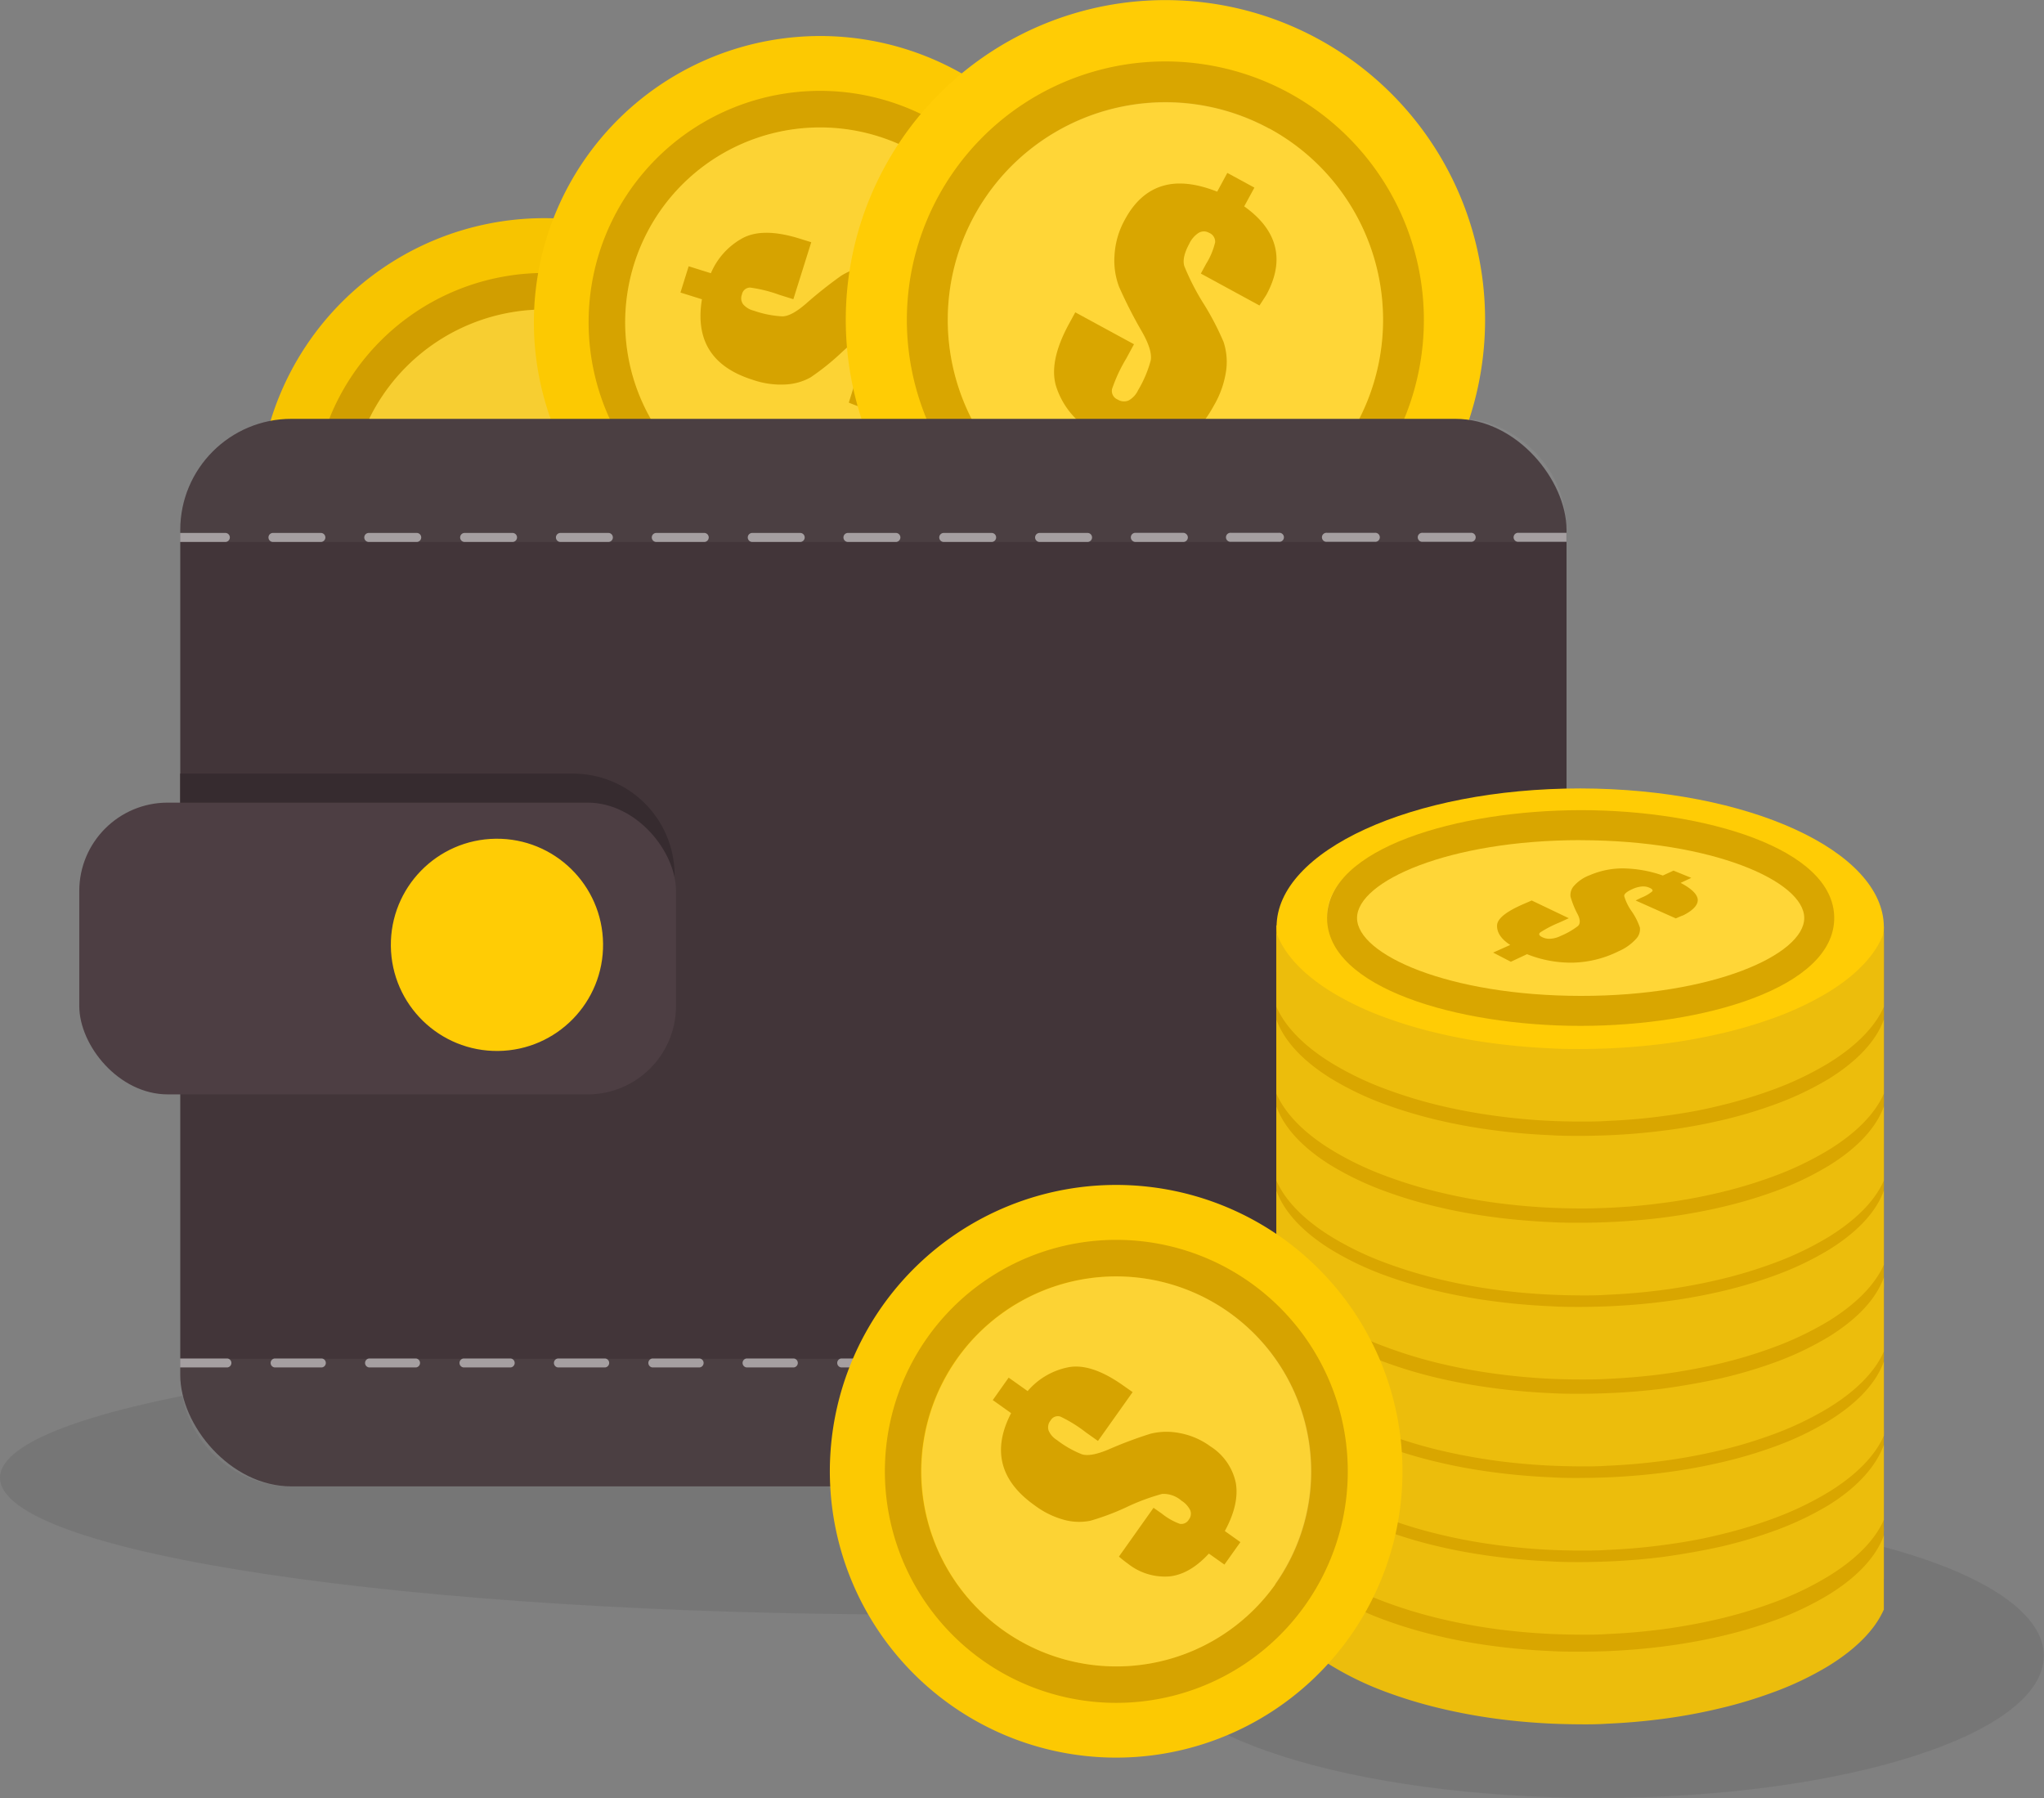 <svg xmlns="http://www.w3.org/2000/svg" viewBox="0 0 358.66 315.51"><rect x="0" y="0" width="358.66" height="315.51" fill="#808080" stroke="none"/><defs><style>.cls-1{fill:#231f20;opacity:0.1;}.cls-2{fill:#f7c400;}.cls-3{fill:#d19e00;}.cls-4{fill:#f7f7f7;}.cls-10,.cls-4,.cls-7{opacity:0.2;}.cls-5{fill:#fcc902;}.cls-6{fill:#d6a300;}.cls-7{fill:#fcfcfc;}.cls-8{fill:#ffcc05;}.cls-9{fill:#d9a600;}.cls-10,.cls-13{fill:#fff;}.cls-11{fill:#423539;}.cls-12{opacity:0.05;}.cls-14{fill:#362b2f;}.cls-15{fill:#4d3e43;}.cls-16{opacity:0.5;}.cls-17{fill:#ffdb05;}.cls-18{fill:#d6b60b;}.cls-19{fill:#ecbd0c;}</style></defs><title>Asset 2</title><g id="Layer_2" data-name="Layer 2"><g id="object"><path class="cls-1" d="M311.85,267.73c6.61-2.63,10.24-5.47,10.24-8.44,0-13.26-72.11-24-161-24S0,246,0,259.29s72.1,24,161,24c15.82,0,31.11-.34,45.55-1-2.83,2.58-4.38,5.36-4.38,8.24,0,13.78,35,24.94,78.23,24.94s78.22-11.16,78.22-24.94C358.66,280.36,339.41,271.59,311.85,267.73Z"/><path class="cls-2" d="M105.29,137.8A50.24,50.24,0,1,1,144.8,78.74,50.24,50.24,0,0,1,105.29,137.8Z"/><path class="cls-3" d="M55.67,96.42a40.62,40.62,0,1,1,47.75,31.94A40.67,40.67,0,0,1,55.67,96.42Zm73.4-14.56a34.21,34.21,0,1,0-26.9,40.21A34.25,34.25,0,0,0,129.07,81.86Z"/><path class="cls-4" d="M102.17,122.07a34.21,34.21,0,1,1,26.9-40.21A34.21,34.21,0,0,1,102.17,122.07Z"/><path class="cls-3" d="M106.7,98.46l-2-10.3,1.71-.34a11.32,11.32,0,0,0,3.5-1.06,1.53,1.53,0,0,0,.54-1.7,1.61,1.61,0,0,0-1-1.27,4.12,4.12,0,0,0-2.27,0,4.83,4.83,0,0,0-3.2,1.64,38.84,38.84,0,0,0-2.67,6.31,42.3,42.3,0,0,1-2.57,6.07,9.92,9.92,0,0,1-3.09,3.12A14.92,14.92,0,0,1,90,103q-5.5,1.09-9.17-.93t-5.45-7.19l-3.88.77-.94-4.74,4-.8a12.52,12.52,0,0,1,1.74-7.84q2.16-3.65,9-5l2-.4,2,10.3-2.52.5A24.8,24.8,0,0,0,81.81,89a1.46,1.46,0,0,0-.7,1.74,1.83,1.83,0,0,0,1,1.42,3.58,3.58,0,0,0,2.18.1,18.2,18.2,0,0,0,4.86-1.47c.93-.52,1.8-1.84,2.59-4a72.94,72.94,0,0,1,3.08-7.27,11.64,11.64,0,0,1,3.33-3.71,13,13,0,0,1,5.47-2.37,10,10,0,0,1,7.76,1.17q3.14,2.1,4.79,7.2l3.29-.65.94,4.74-3.29.65q.33,4.89-1.78,7.78a10.43,10.43,0,0,1-6.68,3.79C108.23,98.26,107.58,98.36,106.7,98.46Z"/><path class="cls-5" d="M128.86,104.49a50.24,50.24,0,1,1,63-32.9A50.22,50.22,0,0,1,128.86,104.49Z"/><path class="cls-6" d="M105.14,44.4a40.62,40.62,0,1,1,26.6,50.92A40.65,40.65,0,0,1,105.14,44.4Zm71.39,22.4a34.2,34.2,0,1,0-42.87,22.39A34.24,34.24,0,0,0,176.53,66.8Z"/><path class="cls-7" d="M133.66,89.19A34.2,34.2,0,1,1,176.53,66.8,34.19,34.19,0,0,1,133.66,89.19Z"/><path class="cls-6" d="M148.94,70.64l3.15-10,1.66.53a11.49,11.49,0,0,0,3.58.74,1.51,1.51,0,0,0,1.29-1.23,1.6,1.6,0,0,0-.28-1.6,4.12,4.12,0,0,0-2-1.13,4.82,4.82,0,0,0-3.59-.09,38.63,38.63,0,0,0-5.37,4.26,42.94,42.94,0,0,1-5.16,4.1A10,10,0,0,1,138,67.45a15,15,0,0,1-5.89-.8q-5.37-1.68-7.6-5.21t-1.34-8.93l-3.77-1.18,1.44-4.61,3.9,1.22a12.57,12.57,0,0,1,5.29-6q3.63-2.16,10.32-.06l2,.62-3.14,10-2.46-.77a24.24,24.24,0,0,0-5.11-1.27,1.45,1.45,0,0,0-1.45,1.2,1.8,1.8,0,0,0,.2,1.72,3.57,3.57,0,0,0,1.87,1.13,18,18,0,0,0,5,1q1.6,0,4.17-2.23a75.13,75.13,0,0,1,6.19-4.91,11.65,11.65,0,0,1,4.7-1.66,13.13,13.13,0,0,1,5.93.54A10,10,0,0,1,164.46,52q1.75,3.35.76,8.62l3.19,1L167,66.25l-3.2-1q-2.06,4.45-5.29,6a10.39,10.39,0,0,1-7.68.12C150.38,71.2,149.77,71,148.94,70.64Z"/><path class="cls-8" d="M253.78,82.89A56.09,56.09,0,1,1,231.27,6.82,56.09,56.09,0,0,1,253.78,82.89Z"/><path class="cls-9" d="M182.84,96a45.36,45.36,0,1,1,61.5-18.2A45.41,45.41,0,0,1,182.84,96Zm39.89-73.41a38.19,38.19,0,1,0,15.32,51.79A38.23,38.23,0,0,0,222.73,22.55Z"/><path class="cls-10" d="M238.05,74.34a38.19,38.19,0,1,1-15.32-51.79A38.19,38.19,0,0,1,238.05,74.34Z"/><path class="cls-9" d="M221,53.6,210.71,48l.93-1.71a12.73,12.73,0,0,0,1.58-3.77,1.67,1.67,0,0,0-1.07-1.67,1.78,1.78,0,0,0-1.81,0,4.58,4.58,0,0,0-1.66,1.92c-.88,1.62-1.17,2.92-.87,3.92a42.3,42.3,0,0,0,3.51,6.79A49,49,0,0,1,214.7,60a11.23,11.23,0,0,1,.47,4.88A16.87,16.87,0,0,1,213,71.16q-3,5.5-7.34,7.2t-10.07-.44l-2.1,3.87-4.75-2.57,2.18-4a14.08,14.08,0,0,1-5.49-7.09q-1.59-4.45,2.16-11.33l1.09-2,10.3,5.6-1.37,2.53a27.3,27.3,0,0,0-2.48,5.33,1.63,1.63,0,0,0,1,1.85,2.05,2.05,0,0,0,1.94.14,4,4,0,0,0,1.64-1.8,20.57,20.57,0,0,0,2.21-5.22c.21-1.17-.3-2.86-1.55-5.05a80.83,80.83,0,0,1-4-7.84,13,13,0,0,1-.81-5.5,14.57,14.57,0,0,1,1.87-6.39c1.67-3.07,3.85-5,6.55-5.82s5.89-.46,9.6,1l1.78-3.29,4.75,2.58-1.79,3.29c3,2.13,4.76,4.5,5.4,7.08s.14,5.4-1.51,8.44C221.94,52.15,221.55,52.77,221,53.6Z"/><rect class="cls-11" x="31.63" y="73.49" width="243.25" height="187.31" rx="19.51" ry="19.51"/><g class="cls-12"><path class="cls-13" d="M274.88,93c0-12-10.19-19.54-18.46-19.54l-205.27,0A19.57,19.57,0,0,0,31.63,93v2.1H274.88Z"/><path class="cls-13" d="M31.63,238.42v2.87a19.57,19.57,0,0,0,19.52,19.52H255.37a19.57,19.57,0,0,0,19.51-19.52v-2.87Z"/></g><path class="cls-14" d="M31.62,176.71h86.75V153.55a17.82,17.82,0,0,0-17.81-17.81H31.62Z"/><rect class="cls-15" x="13.91" y="140.83" width="104.71" height="51.19" rx="15.51" ry="15.51"/><circle class="cls-8" cx="87.21" cy="165.78" r="18.62" transform="translate(-1.97 1.05) rotate(-0.68)"/><g class="cls-16"><path class="cls-13" d="M208.17,93.72a.79.79,0,0,0-.56-.23h-8.4a.79.79,0,0,0-.44,1.44.76.76,0,0,0,.46.16h8.41a.79.79,0,0,0,.79-.79A.77.77,0,0,0,208.17,93.72Z"/><path class="cls-13" d="M174,93.51H165.6a.79.79,0,1,0,0,1.58H174a.79.79,0,0,0,0-1.58Z"/><path class="cls-13" d="M190.83,93.51h-8.41a.79.79,0,1,0,0,1.58h8.41a.79.79,0,0,0,0-1.58Z"/><path class="cls-13" d="M123.57,93.51h-8.41a.79.79,0,0,0,0,1.58h8.41a.79.79,0,0,0,0-1.58Z"/><path class="cls-13" d="M157.2,93.51h-8.41a.79.79,0,0,0,0,1.58h8.41a.79.79,0,0,0,0-1.58Z"/><path class="cls-13" d="M39.54,93.51H31.62v1.58h7.92a.79.79,0,0,0,0-1.58Z"/><path class="cls-13" d="M56.3,93.51H47.9a.79.79,0,1,0,0,1.58h8.4a.79.79,0,0,0,0-1.58Z"/><path class="cls-13" d="M106.75,93.51H98.34a.79.79,0,0,0,0,1.58h8.41a.79.79,0,0,0,0-1.58Z"/><path class="cls-13" d="M73.12,93.51H64.71a.79.79,0,0,0,0,1.58h8.41a.79.79,0,0,0,0-1.58Z"/><path class="cls-13" d="M89.93,93.51h-8.4a.79.79,0,1,0,0,1.58h8.4a.79.79,0,0,0,0-1.58Z"/><path class="cls-13" d="M140.38,93.51H132a.79.79,0,0,0,0,1.58h8.41a.79.79,0,1,0,0-1.58Z"/><path class="cls-13" d="M241.24,93.49h-8.4a.79.79,0,1,0,0,1.57h8.4a.79.79,0,1,0,0-1.57Z"/><path class="cls-13" d="M224.43,93.49H216a.79.79,0,1,0,0,1.57h8.41a.79.79,0,1,0,0-1.57Z"/><path class="cls-13" d="M258.06,93.49h-8.41a.79.79,0,1,0,0,1.57h8.41a.79.79,0,1,0,0-1.57Z"/><path class="cls-13" d="M274.87,93.49h-8.4a.79.79,0,1,0,0,1.57h8.4Z"/></g><g class="cls-16"><path class="cls-13" d="M122.76,238.36h-8.29a.79.79,0,0,0,0,1.57h8.29a.79.79,0,0,0,0-1.57Z"/><path class="cls-13" d="M155.9,238.36h-8.29a.79.79,0,0,0,0,1.57h8.29a.79.79,0,0,0,0-1.57Z"/><path class="cls-13" d="M39.9,238.36H31.62v1.57H39.9a.79.79,0,0,0,0-1.57Z"/><path class="cls-13" d="M56.47,238.36H48.19a.79.79,0,0,0,0,1.57h8.28a.79.79,0,0,0,0-1.57Z"/><path class="cls-13" d="M106.19,238.36H97.9a.79.79,0,0,0,0,1.57h8.29a.79.79,0,0,0,0-1.57Z"/><path class="cls-13" d="M73,238.36H64.76a.79.79,0,0,0,0,1.57H73a.79.79,0,0,0,0-1.57Z"/><path class="cls-13" d="M89.61,238.36H81.33a.79.79,0,0,0,0,1.57h8.28a.79.79,0,0,0,0-1.57Z"/><path class="cls-13" d="M139.33,238.36H131a.79.79,0,0,0,0,1.57h8.29a.79.79,0,0,0,0-1.57Z"/></g><polygon class="cls-9" points="330.55 276.95 330.57 162.63 223.94 162.36 223.98 279.12 330.55 276.95"/><path class="cls-9" d="M277.28,244.09c-29.44,0-53.28,10.91-53.28,24.3s23.84,24.27,53.28,24.3,53.28-10.9,53.28-24.3S306.72,244.13,277.28,244.09Z"/><path class="cls-17" d="M277.28,248.14c-24.53,0-44.39,8.12-44.39,18.09s19.86,18,44.39,18.08,44.39-8.12,44.39-18.08S301.81,248.17,277.28,248.14Z"/><path class="cls-18" d="M277.28,284.66l0-.35V284h0l2.08,0v.71Zm-2.19,0-2.14-.07,0-.71,2.12.07Zm6.42-.07,0-.7,2.13-.11,0,.71C283,284.51,282.24,284.55,281.51,284.57Zm-10.7-.11c-.72,0-1.43-.09-2.14-.15l.06-.7,2.12.15Zm15-.14-.05-.71c.71-.05,1.42-.12,2.12-.19l.07.7C287.22,284.2,286.51,284.26,285.79,284.32Zm-19.26-.2-2.13-.24.09-.71c.7.09,1.4.17,2.12.24Zm23.53-.23-.09-.7,2.11-.28.11.7Zm-27.78-.3c-.72-.11-1.42-.21-2.11-.33l.11-.7c.7.12,1.4.23,2.11.33Zm32-.32-.11-.7c.7-.11,1.4-.24,2.09-.38l.13.7Zm-36.25-.4c-.71-.14-1.41-.28-2.1-.44l.16-.69,2.08.44Zm40.46-.42-.15-.69,2.07-.49.17.69C299.92,282.13,299.22,282.3,298.51,282.45Zm-44.64-.51c-.71-.18-1.4-.37-2.08-.56l.2-.68c.67.19,1.35.38,2,.55Zm48.8-.53-.18-.69c.69-.19,1.37-.39,2-.61l.21.68C304.06,281,303.38,281.21,302.67,281.41Zm-52.93-.65q-1.05-.33-2-.69l.24-.67c.66.24,1.33.46,2,.69Zm57-.66-.24-.67c.68-.24,1.34-.49,2-.76l.27.66C308.13,279.59,307.46,279.85,306.77,280.1Zm-61.07-.8c-.68-.28-1.34-.57-2-.86l.3-.64c.63.29,1.28.57,1.94.84Zm65.05-.83-.3-.64c.66-.3,1.3-.62,1.9-.94l.33.63C312.07,277.84,311.42,278.16,310.75,278.47Zm-69-1c-.65-.34-1.28-.7-1.87-1.07l.37-.6c.58.36,1.2.71,1.83,1.05Zm72.76-1-.37-.6c.62-.39,1.21-.78,1.75-1.18l.42.57C315.79,275.65,315.19,276.05,314.55,276.45Zm-76.42-1.26q-.91-.69-1.68-1.38l.48-.52c.49.44,1,.89,1.62,1.33Zm79.9-1.32-.47-.52a16.87,16.87,0,0,0,1.45-1.5l.54.46A14.78,14.78,0,0,1,318,273.87ZM235,272.24a11.38,11.38,0,0,1-1.26-1.81l.62-.34a11.24,11.24,0,0,0,1.18,1.69Zm85.87-1.73-.62-.35a8.47,8.47,0,0,0,.81-1.87l.68.2A9.86,9.86,0,0,1,320.82,270.51Zm-88-2.11a8.11,8.11,0,0,1-.3-2.17l.7,0v0a7.12,7.12,0,0,0,.28,2ZM322,266.3h-.35l-.36-.06a7.63,7.63,0,0,0-.26-2l.68-.18a8.1,8.1,0,0,1,.29,2.13Zm-88.49-2.1-.68-.2a9.63,9.63,0,0,1,.87-2l.61.35A8.7,8.7,0,0,0,233.53,264.2Zm86.73-1.8a11,11,0,0,0-1.17-1.7l.55-.45a11.22,11.22,0,0,1,1.24,1.81Zm-84.75-1.77-.54-.45a15.91,15.91,0,0,1,1.52-1.57l.47.52A20.18,20.18,0,0,0,235.51,260.63Zm82.15-1.44c-.5-.45-1-.89-1.62-1.33l.42-.57a21.71,21.71,0,0,1,1.68,1.38Zm-79.07-1.38-.42-.57c.55-.41,1.15-.82,1.79-1.22l.37.61C239.71,257,239.13,257.41,238.59,257.81Zm75.71-1.14c-.58-.35-1.19-.71-1.83-1.05l.33-.62c.65.35,1.28.71,1.87,1.08Zm-72.14-1.09-.33-.63c.62-.33,1.27-.64,1.93-1l.3.65C243.4,254.94,242.76,255.26,242.16,255.58Zm68.41-.9c-.63-.3-1.27-.59-1.94-.85l.27-.66c.67.27,1.33.56,2,.86ZM246,253.79l-.27-.65c.66-.27,1.33-.52,2-.77l.25.66C247.3,253.28,246.64,253.53,246,253.79Zm60.65-.73c-.65-.23-1.32-.46-2-.68l.22-.68c.7.23,1.37.46,2,.7ZM250,252.35l-.22-.68c.68-.21,1.36-.42,2.06-.61l.2.68C251.34,251.93,250.66,252.14,250,252.35Zm52.62-.59c-.67-.19-1.35-.38-2.05-.55l.17-.69c.71.18,1.4.37,2.07.56Zm-48.53-.57-.17-.69c.68-.17,1.38-.34,2.09-.49l.15.69C255.45,250.85,254.76,251,254.08,251.19Zm44.41-.47-2.08-.44.13-.69c.71.14,1.41.28,2.1.44Zm-40.26-.46-.13-.69c.69-.13,1.39-.27,2.1-.38l.12.69Zm36.08-.36q-1-.18-2.1-.33l.11-.71,2.12.34Zm-31.88-.35-.11-.7,2.13-.29.09.71C263.83,249.35,263.12,249.45,262.43,249.55Zm27.68-.27c-.7-.09-1.41-.17-2.12-.24l.07-.7q1.08.1,2.13.24ZM266.65,249l-.07-.7,2.13-.2.06.71Zm19.22-.18-2.12-.16,0-.7c.72,0,1.43.09,2.14.15Zm-15-.16,0-.7c.71-.05,1.42-.08,2.14-.11l0,.71C272.3,248.61,271.6,248.65,270.9,248.69Zm10.72-.1-2.13-.07,0-.7c.72,0,1.43,0,2.14.06Zm-6.47-.07,0-.71,2.14,0h.1v.71h-.09Z"/><path class="cls-18" d="M283.61,261.49c-.12-2.19-2.29-3.41-4.83-3.41-1,0-2.49.52-2.48,1.54,0,3.08,14.74,2.35,15.52,9.81.57,5.37-5.18,7.39-10,7.39-.49,0-1,0-1.43-.07l.07,2.37h-2.64l-.05-2.91a10.59,10.59,0,0,1-4.45-2.68l-.47,2.75H265.7l.49-8.66h7.17c0,2.79,3.27,3.26,4.92,3.33,1.38,0,3.34-.28,3.28-1.68-.1-2.56-14.88-1.48-14.46-9.39.23-4.23,5.25-6.06,8.69-6.06a14.11,14.11,0,0,1,1.59.08l0-2h2.21l.08,2.39a6.58,6.58,0,0,1,3.66,2.32l.22-2.32h6.07l.73,7.18Z"/><path class="cls-19" d="M320.85,279.82a53.46,53.46,0,0,1-9.71,4.58,80.8,80.8,0,0,1-9.71,2.81q-4.62,1.05-9.71,1.7c-3.13.39-6.37.66-9.7.8-1.57.05-3.15.09-4.74.09s-3.34,0-5-.1c-3.33-.14-6.58-.42-9.71-.82-3.38-.43-6.63-1-9.71-1.72a80.71,80.71,0,0,1-9.71-2.85,53.71,53.71,0,0,1-9.7-4.63c-4.8-3-8.12-6.49-9.48-10.28v13c1.55,3.55,4.85,6.87,9.48,9.76a55.09,55.09,0,0,0,9.7,4.69,81.65,81.65,0,0,0,9.71,2.93c3.09.73,6.33,1.34,9.71,1.79q4.71.63,9.71.86c1.64.07,3.29.11,5,.12s3.17,0,4.74-.11c3.32-.14,6.57-.43,9.7-.84a95.79,95.79,0,0,0,9.71-1.77,79.35,79.35,0,0,0,9.71-2.9,55.15,55.15,0,0,0,9.71-4.63c4.74-2.92,8.13-6.29,9.71-9.9v-13C329.17,273.25,325.76,276.8,320.85,279.82Z"/><path class="cls-9" d="M277.28,226.93C247.84,227,224,237.84,224,251.24s23.84,24.25,53.28,24.3,53.28-8.15,53.28-24.3C330.56,237.84,306.72,227,277.28,226.93Z"/><path class="cls-17" d="M277.28,230.51c-24.53,0-44.39,8.11-44.39,18.08s19.86,18,44.39,18.08,44.39-8.11,44.39-18.08S301.81,230.54,277.28,230.51Z"/><path class="cls-18" d="M277.28,267l0-.35v-.36h0c.7,0,1.39,0,2.08,0V267C278.68,267,278,267,277.28,267Zm-2.19,0-2.14-.07,0-.7,2.12.06Zm6.42-.06,0-.71c.71,0,1.42-.06,2.13-.11l0,.71Zm-10.7-.11-2.14-.15.06-.71c.7,0,1.41.11,2.12.15Zm15-.15-.05-.7c.71-.06,1.42-.12,2.12-.2l.07.71C287.22,266.56,286.51,266.63,285.79,266.68Zm-19.26-.2-2.13-.24.09-.7c.7.09,1.4.16,2.12.24Zm23.53-.23-.09-.7,2.11-.28.11.7C291.49,266.07,290.78,266.17,290.06,266.25Zm-27.78-.3c-.72-.1-1.42-.21-2.11-.33l.11-.7,2.11.34Zm32-.32-.11-.69,2.09-.38.13.69C295.72,265.39,295,265.51,294.3,265.63Zm-36.25-.39-2.1-.44.16-.7c.68.16,1.38.3,2.08.44Zm40.46-.42-.15-.7q1-.22,2.07-.48l.17.68Zm-44.64-.52c-.71-.18-1.4-.36-2.08-.55l.2-.69c.67.19,1.35.38,2,.55Zm48.8-.53-.18-.68c.69-.2,1.37-.4,2-.61l.21.67C304.06,263.36,303.38,263.57,302.67,263.77Zm-52.93-.65q-1.05-.33-2-.69l.24-.66c.66.23,1.33.46,2,.68Zm57-.66-.24-.67q1-.36,2-.75l.27.65C308.13,262,307.46,262.21,306.77,262.46Zm-61.07-.8c-.68-.27-1.34-.56-2-.86l.3-.64c.63.29,1.28.58,1.94.84Zm65.05-.82-.3-.65c.66-.3,1.3-.61,1.9-.94l.33.63C312.07,260.2,311.42,260.53,310.75,260.84Zm-69-1c-.65-.35-1.28-.71-1.87-1.08l.37-.6c.58.36,1.2.72,1.83,1.06Zm72.76-1-.37-.6c.62-.38,1.21-.78,1.75-1.18l.42.57C315.79,258,315.19,258.42,314.55,258.81Zm-76.42-1.26a20,20,0,0,1-1.68-1.38l.48-.52a18.56,18.56,0,0,0,1.62,1.33Zm79.9-1.32-.47-.52a15.61,15.61,0,0,0,1.45-1.5l.54.46A14.78,14.78,0,0,1,318,256.23ZM235,254.6a11.78,11.78,0,0,1-1.26-1.8l.62-.35a11.84,11.84,0,0,0,1.18,1.7Zm85.87-1.72-.62-.35a8.75,8.75,0,0,0,.81-1.88l.68.2A10.18,10.18,0,0,1,320.82,252.88Zm-88-2.12a8.06,8.06,0,0,1-.3-2.17l.7,0v0a7.07,7.07,0,0,0,.28,2Zm89.18-2.1h-.35l-.36-.06a7.55,7.55,0,0,0-.26-1.94l.68-.19a8.1,8.1,0,0,1,.29,2.13Zm-88.49-2.1-.68-.19a9.2,9.2,0,0,1,.87-2l.61.35A8.85,8.85,0,0,0,233.53,246.56Zm86.73-1.8a11,11,0,0,0-1.17-1.7l.55-.45a11.22,11.22,0,0,1,1.24,1.81ZM235.51,243l-.54-.46a14.81,14.81,0,0,1,1.52-1.56l.47.52A16.92,16.92,0,0,0,235.51,243Zm82.15-1.45c-.5-.44-1-.89-1.62-1.33l.42-.57c.6.45,1.17.92,1.68,1.38Zm-79.07-1.38-.42-.57c.55-.41,1.15-.82,1.79-1.21l.37.6C239.71,239.38,239.13,239.77,238.59,240.17ZM314.3,239c-.58-.36-1.19-.72-1.83-1.06l.33-.62c.65.35,1.28.71,1.87,1.08Zm-72.14-1.1-.33-.63c.62-.32,1.27-.64,1.93-.95l.3.64C243.4,237.3,242.76,237.62,242.16,237.94Zm68.41-.9c-.63-.3-1.27-.58-1.94-.85l.27-.66c.67.28,1.33.57,2,.86ZM246,236.16l-.27-.66c.66-.26,1.33-.52,2-.77l.25.67C247.3,235.64,246.64,235.9,246,236.16Zm60.65-.73q-1-.36-2-.69l.22-.67c.7.22,1.37.45,2,.69ZM250,234.71l-.22-.67c.68-.22,1.36-.42,2.06-.62l.2.68Zm52.62-.59c-.67-.19-1.35-.37-2.05-.55l.17-.68c.71.17,1.4.36,2.07.55Zm-48.53-.57-.17-.68c.68-.18,1.38-.34,2.09-.5l.15.69Zm44.41-.47-2.08-.44.13-.69c.71.14,1.41.28,2.1.44Zm-40.26-.45-.13-.7,2.1-.38.12.7C259.62,232.36,258.92,232.49,258.23,232.63Zm36.08-.37q-1-.18-2.1-.33l.11-.7c.71.1,1.42.21,2.12.33Zm-31.88-.34-.11-.7c.7-.11,1.41-.2,2.13-.29l.09.7C263.83,231.72,263.12,231.81,262.43,231.92Zm27.68-.28L288,231.4l.07-.7q1.08.11,2.13.24Zm-23.46-.25-.07-.7c.7-.07,1.41-.14,2.13-.19l.06.7Zm19.22-.18c-.7-.06-1.41-.11-2.12-.15l0-.71,2.14.15Zm-15-.15,0-.71,2.14-.11,0,.71C272.3,231,271.6,231,270.9,231.06Zm10.72-.11c-.71,0-1.41,0-2.13-.06l0-.71c.72,0,1.43,0,2.14.06Zm-6.47-.07,0-.7c.71,0,1.43,0,2.14,0h.1v.71h-.09Z"/><path class="cls-18" d="M283.61,241.46c-.12-2.19-2.29-3.41-4.83-3.41-1,0-2.49.52-2.48,1.54,0,3.09,14.74,2.35,15.52,9.81.57,5.37-5.18,7.39-10,7.39-.49,0-1,0-1.43-.07l.07,2.36h-2.64l-.05-2.91a10.49,10.49,0,0,1-4.45-2.67l-.47,2.75H265.7l.49-8.66h7.17c0,2.79,3.27,3.26,4.92,3.33,1.38,0,3.34-.28,3.28-1.68-.1-2.55-14.88-1.49-14.46-9.39.23-4.22,5.25-6.06,8.69-6.06.53,0,1.06,0,1.59.07l0-2h2.21l.08,2.38a6.64,6.64,0,0,1,3.66,2.33l.22-2.33h6.07l.73,7.19Z"/><path class="cls-19" d="M320.85,264.1a54.13,54.13,0,0,1-9.71,4.57,79,79,0,0,1-9.71,2.82q-4.62,1-9.71,1.7c-3.13.39-6.37.66-9.7.79-1.57.06-3.15.1-4.74.1s-3.34,0-5-.11c-3.33-.14-6.58-.42-9.71-.82-3.38-.43-6.63-1-9.71-1.71a78.92,78.92,0,0,1-9.71-2.85,53.05,53.05,0,0,1-9.7-4.64c-4.8-3-8.12-6.48-9.48-10.28v13c1.55,3.55,4.85,6.87,9.48,9.76a55.09,55.09,0,0,0,9.7,4.69,81.65,81.65,0,0,0,9.71,2.93q4.63,1.1,9.71,1.79,4.71.63,9.71.86c1.64.07,3.29.11,5,.12s3.17,0,4.74-.11c3.32-.14,6.57-.43,9.7-.84,3.38-.45,6.63-1.05,9.71-1.77a79.35,79.35,0,0,0,9.71-2.9,54.46,54.46,0,0,0,9.71-4.64c4.74-2.91,8.13-6.28,9.71-9.89V253.51C329.17,257.36,325.76,261.07,320.85,264.1Z"/><path class="cls-9" d="M277.28,213.6c-29.44,0-53.28,10.91-53.28,24.31s23.84,24.25,53.28,24.3,53.28-10.91,53.28-24.3S306.72,213.64,277.28,213.6Z"/><path class="cls-17" d="M277.28,217.66c-24.53,0-44.39,8.11-44.39,18.08s19.86,18,44.39,18.08,44.39-8.12,44.39-18.08S301.81,217.69,277.28,217.66Z"/><path class="cls-18" d="M277.28,254.17l0-.35v-.35h0c.7,0,1.39,0,2.08,0v.71C278.68,254.17,278,254.17,277.28,254.17Zm-2.19,0-2.14-.06,0-.72c.7,0,1.41.06,2.12.07Zm6.42-.06,0-.71,2.13-.11,0,.71Zm-10.7-.11-2.14-.15.06-.71c.7.06,1.41.11,2.12.15Zm15-.15-.05-.7,2.12-.19.07.7C287.22,253.71,286.51,253.78,285.79,253.83Zm-19.26-.2q-1.06-.1-2.13-.24l.09-.7,2.12.24Zm23.53-.23-.09-.7,2.11-.28.11.7Zm-27.78-.29-2.11-.34.11-.7c.7.12,1.4.23,2.11.33Zm32-.32-.11-.7,2.09-.38.13.69C295.72,252.54,295,252.66,294.3,252.79Zm-36.25-.4L256,252l.16-.69,2.08.43Zm40.46-.42-.15-.7c.7-.15,1.39-.31,2.07-.49l.17.69C299.92,251.65,299.22,251.81,298.51,252Zm-44.64-.52c-.71-.18-1.4-.36-2.08-.55l.2-.68,2,.55Zm48.8-.53-.18-.68c.69-.2,1.37-.4,2-.61l.21.67C304.06,250.51,303.38,250.72,302.67,250.92Zm-52.93-.65q-1.05-.33-2-.69l.24-.66c.66.23,1.33.46,2,.68Zm57-.66-.24-.66c.68-.25,1.34-.5,2-.76l.27.65C308.13,249.11,307.46,249.36,306.77,249.61Zm-61.07-.8c-.68-.27-1.34-.56-2-.86l.3-.64c.63.29,1.28.57,1.94.84Zm65.05-.82-.3-.65c.66-.3,1.3-.61,1.9-.93l.33.62C312.07,247.36,311.42,247.68,310.75,248Zm-69-1c-.65-.35-1.28-.71-1.87-1.08l.37-.6c.58.36,1.2.71,1.83,1.05Zm72.76-1-.37-.6c.62-.38,1.21-.78,1.75-1.18l.42.57C315.79,245.16,315.19,245.57,314.55,246Zm-76.42-1.26c-.61-.45-1.17-.92-1.68-1.38l.48-.52a18.56,18.56,0,0,0,1.62,1.33Zm79.9-1.32-.47-.52a15.61,15.61,0,0,0,1.45-1.5l.54.46A14.78,14.78,0,0,1,318,243.38ZM235,241.75a11.78,11.78,0,0,1-1.26-1.8l.62-.35a11.84,11.84,0,0,0,1.18,1.7ZM320.82,240l-.62-.36a8.47,8.47,0,0,0,.81-1.87l.68.2A10.18,10.18,0,0,1,320.82,240Zm-88-2.12a8.06,8.06,0,0,1-.3-2.17l.7,0v0a7.12,7.12,0,0,0,.28,2Zm89.18-2.1h-.35l-.36-.07a7.55,7.55,0,0,0-.26-1.94l.68-.19a8.16,8.16,0,0,1,.29,2.13Zm-88.49-2.09-.68-.2a9.41,9.41,0,0,1,.87-2l.61.35A8.7,8.7,0,0,0,233.53,233.72Zm86.73-1.81a11,11,0,0,0-1.17-1.7l.55-.45a11.22,11.22,0,0,1,1.24,1.81Zm-84.75-1.76-.54-.46a14.81,14.81,0,0,1,1.52-1.56l.47.52A16.92,16.92,0,0,0,235.51,230.15Zm82.15-1.45c-.5-.44-1-.89-1.62-1.33l.42-.57c.6.45,1.17.92,1.68,1.38Zm-79.07-1.38-.42-.57c.55-.41,1.15-.82,1.79-1.21l.37.6C239.71,226.53,239.13,226.92,238.59,227.32Zm75.71-1.13c-.58-.36-1.19-.71-1.83-1.06l.33-.62c.65.35,1.28.71,1.87,1.08Zm-72.14-1.1-.33-.62c.62-.33,1.27-.65,1.93-1l.3.64C243.4,224.45,242.76,224.77,242.16,225.09Zm68.41-.9c-.63-.3-1.27-.58-1.94-.85l.27-.66c.67.28,1.33.57,2,.87ZM246,223.31l-.27-.66c.66-.26,1.33-.52,2-.77l.25.67C247.3,222.79,246.64,223.05,246,223.31Zm60.65-.73q-1-.36-2-.69l.22-.67c.7.22,1.37.45,2,.69ZM250,221.86l-.22-.67c.68-.21,1.36-.42,2.06-.62l.2.68Zm52.62-.59c-.67-.19-1.35-.37-2.05-.55l.17-.68c.71.17,1.4.36,2.07.55Zm-48.53-.57-.17-.68c.68-.18,1.38-.34,2.09-.5l.15.69Zm44.41-.47-2.08-.44.13-.69c.71.14,1.41.28,2.1.44Zm-40.26-.45-.13-.7,2.1-.38.12.7C259.62,219.51,258.92,219.64,258.23,219.78Zm36.08-.37q-1-.18-2.1-.33l.11-.7c.71.1,1.42.21,2.12.33Zm-31.88-.35-.11-.7,2.13-.28.09.7Zm27.68-.27-2.12-.24.07-.7q1.08.1,2.13.24Zm-23.46-.25-.07-.7c.7-.07,1.41-.14,2.13-.19l.06.7Zm19.22-.18c-.7-.06-1.41-.11-2.12-.15l0-.71c.72,0,1.43.09,2.14.15Zm-15-.15,0-.71,2.14-.11,0,.71C272.3,218.13,271.6,218.16,270.9,218.21Zm10.72-.11c-.71,0-1.41,0-2.13-.06l0-.71c.72,0,1.43,0,2.14.07Zm-6.47-.07,0-.7c.71,0,1.43,0,2.14,0h.1V218h-.09Z"/><path class="cls-18" d="M283.61,231c-.12-2.2-2.29-3.41-4.83-3.41-1,0-2.49.51-2.48,1.53,0,3.09,14.74,2.36,15.52,9.82.57,5.37-5.18,7.39-10,7.39-.49,0-1,0-1.43-.07l.07,2.36h-2.64l-.05-2.91a10.69,10.69,0,0,1-4.45-2.67l-.47,2.74H265.7l.49-8.65h7.17c0,2.78,3.27,3.25,4.92,3.32,1.38,0,3.34-.27,3.28-1.68-.1-2.55-14.88-1.48-14.46-9.38.23-4.23,5.25-6.07,8.69-6.07a14.11,14.11,0,0,1,1.59.08l0-2h2.21l.08,2.39a6.63,6.63,0,0,1,3.66,2.32l.22-2.32h6.07l.73,7.19Z"/><path class="cls-19" d="M320.85,249.33a53.46,53.46,0,0,1-9.71,4.58,79,79,0,0,1-9.71,2.81,98.4,98.4,0,0,1-9.71,1.7c-3.13.39-6.37.66-9.7.8-1.57.06-3.15.09-4.74.1s-3.34,0-5-.11c-3.33-.14-6.58-.42-9.71-.82-3.38-.43-6.63-1-9.71-1.72a80.73,80.73,0,0,1-9.71-2.84,53.05,53.05,0,0,1-9.7-4.64c-4.8-3-8.12-6.49-9.48-10.28v13c1.55,3.55,4.85,6.87,9.48,9.76a54.39,54.39,0,0,0,9.7,4.69,79.83,79.83,0,0,0,9.71,2.93,96.24,96.24,0,0,0,9.71,1.79c3.14.42,6.38.72,9.71.87,1.64.07,3.29.11,5,.11s3.17,0,4.74-.11c3.32-.14,6.57-.42,9.7-.84,3.38-.44,6.63-1,9.71-1.76a81.15,81.15,0,0,0,9.71-2.9,55.87,55.87,0,0,0,9.71-4.64c4.74-2.91,8.13-6.29,9.71-9.9v-13C329.17,242.76,325.76,246.31,320.85,249.33Z"/><path class="cls-9" d="M277.28,201.23c-29.44,0-53.28,10.91-53.28,24.31s23.84,24.26,53.28,24.29,53.28-10.9,53.28-24.29S306.72,201.27,277.28,201.23Z"/><path class="cls-17" d="M277.28,205.29c-24.53,0-44.39,8.11-44.39,18.08s19.86,18,44.39,18.08,44.39-8.12,44.39-18.08S301.81,205.32,277.28,205.29Z"/><path class="cls-18" d="M277.28,241.8l0-.35v-.35h0l2.08,0v.71Zm-2.19,0-2.14-.07,0-.7c.7,0,1.41.05,2.12.06Zm6.42-.06,0-.71,2.13-.11,0,.71Zm-10.7-.12c-.72,0-1.43-.09-2.14-.15l.06-.7,2.12.15Zm15-.14-.05-.7,2.12-.2.07.71Zm-19.26-.2q-1.06-.1-2.13-.24l.09-.7,2.12.24Zm23.53-.23-.09-.7c.72-.09,1.42-.18,2.11-.29l.11.71Zm-27.78-.3c-.72-.1-1.42-.21-2.11-.33l.11-.7,2.11.34Zm32-.32-.11-.69,2.09-.38.13.69C295.72,240.17,295,240.29,294.3,240.41Zm-36.25-.4c-.71-.13-1.41-.28-2.1-.44l.16-.69c.68.16,1.38.3,2.08.44Zm40.46-.42-.15-.69c.7-.15,1.39-.32,2.07-.49l.17.69C299.92,239.27,299.22,239.44,298.51,239.59Zm-44.64-.51c-.71-.18-1.4-.36-2.08-.56l.2-.68c.67.2,1.35.38,2,.55Zm48.8-.53-.18-.68c.69-.2,1.37-.41,2-.62l.21.68C304.06,238.14,303.38,238.35,302.67,238.55Zm-52.93-.65q-1.05-.33-2-.69l.24-.67q1,.36,2,.69Zm57-.66-.24-.67c.68-.24,1.34-.49,2-.76l.27.66C308.13,236.73,307.46,237,306.77,237.24Zm-61.07-.8c-.68-.27-1.34-.57-2-.86l.3-.64c.63.29,1.28.57,1.94.84Zm65.05-.82-.3-.65c.66-.3,1.3-.62,1.9-.93l.33.62C312.07,235,311.42,235.31,310.75,235.62Zm-69-1c-.65-.35-1.28-.71-1.87-1.08l.37-.6c.58.36,1.2.71,1.83,1.05Zm72.76-1-.37-.6c.62-.39,1.21-.78,1.75-1.18l.42.57C315.79,232.79,315.19,233.2,314.55,233.59Zm-76.42-1.26c-.61-.45-1.17-.92-1.68-1.38l.48-.52a20.57,20.57,0,0,0,1.62,1.33ZM318,231l-.47-.52A15.61,15.61,0,0,0,319,229l.54.46A14.78,14.78,0,0,1,318,231ZM235,229.38a11.78,11.78,0,0,1-1.26-1.8l.62-.35a11.84,11.84,0,0,0,1.18,1.7Zm85.87-1.73-.62-.35a8.47,8.47,0,0,0,.81-1.87l.68.2A9.86,9.86,0,0,1,320.82,227.65Zm-88-2.11a8.06,8.06,0,0,1-.3-2.17l.7,0v0a7.07,7.07,0,0,0,.28,2Zm89.18-2.1h-.35l-.36-.06a7.49,7.49,0,0,0-.26-1.94l.68-.19a8.1,8.1,0,0,1,.29,2.13Zm-88.49-2.09-.68-.2a9.41,9.41,0,0,1,.87-2l.61.35A8.3,8.3,0,0,0,233.53,221.35Zm86.73-1.81a11,11,0,0,0-1.17-1.7l.55-.45a11.22,11.22,0,0,1,1.24,1.81Zm-84.75-1.76-.54-.46a15.91,15.91,0,0,1,1.52-1.57l.47.52A18.48,18.48,0,0,0,235.51,217.78Zm82.15-1.45c-.5-.45-1-.89-1.62-1.33l.42-.57c.6.45,1.17.92,1.68,1.38ZM238.59,215l-.42-.57c.55-.41,1.15-.82,1.79-1.21l.37.6C239.71,214.15,239.13,214.55,238.59,215Zm75.71-1.13c-.58-.36-1.19-.72-1.83-1.06l.33-.62c.65.35,1.28.71,1.87,1.07Zm-72.14-1.1-.33-.62c.62-.33,1.27-.65,1.93-1l.3.64C243.4,212.08,242.76,212.4,242.16,212.72Zm68.41-.9c-.63-.3-1.27-.58-1.94-.85l.27-.66c.67.28,1.33.56,2,.86ZM246,210.93l-.27-.65c.66-.27,1.33-.52,2-.77l.25.67C247.3,210.42,246.64,210.67,246,210.93Zm60.65-.73c-.65-.23-1.32-.46-2-.68l.22-.67c.7.22,1.37.45,2,.69ZM250,209.49l-.22-.67c.68-.22,1.36-.42,2.06-.62l.2.68Zm52.62-.59c-.67-.19-1.35-.38-2.05-.55l.17-.69c.71.18,1.4.37,2.07.56Zm-48.53-.57-.17-.69c.68-.17,1.38-.33,2.09-.49l.15.69Zm44.41-.47-2.08-.44.13-.69c.71.14,1.41.28,2.1.44Zm-40.26-.45-.13-.7,2.1-.38.12.7C259.62,207.15,258.92,207.27,258.23,207.41Zm36.08-.37q-1-.18-2.1-.33l.11-.7c.71.1,1.42.22,2.12.33Zm-31.88-.35-.11-.69c.7-.11,1.41-.2,2.13-.29l.09.7Zm27.68-.27c-.7-.08-1.41-.17-2.12-.24l.07-.7q1.08.11,2.13.24Zm-23.46-.25-.07-.7c.7-.07,1.41-.14,2.13-.19l.06.7Zm19.22-.18c-.7-.06-1.41-.11-2.12-.15l0-.71c.72.05,1.43.09,2.14.15Zm-15-.16,0-.7c.71,0,1.42-.08,2.14-.11l0,.71Zm10.72-.1-2.13-.07,0-.7c.72,0,1.43,0,2.14.07Zm-6.47-.07,0-.71,2.14,0h.1v.71h-.09Z"/><path class="cls-18" d="M283.61,218.63c-.12-2.19-2.29-3.41-4.83-3.41-1,0-2.49.52-2.48,1.54,0,3.09,14.74,2.36,15.52,9.81.57,5.38-5.18,7.4-10,7.4-.49,0-1,0-1.43-.08l.07,2.37h-2.64l-.05-2.91a10.69,10.69,0,0,1-4.45-2.67l-.47,2.74H265.7l.49-8.65h7.17c0,2.78,3.27,3.25,4.92,3.32,1.38,0,3.34-.27,3.28-1.68-.1-2.55-14.88-1.48-14.46-9.38.23-4.23,5.25-6.07,8.69-6.07.53,0,1.06,0,1.59.08l0-2h2.21l.08,2.39a6.58,6.58,0,0,1,3.66,2.32l.22-2.32h6.07l.73,7.18Z"/><path class="cls-19" d="M320.85,234.57a54.13,54.13,0,0,1-9.71,4.58,80.8,80.8,0,0,1-9.71,2.81q-4.62,1-9.71,1.7c-3.13.39-6.37.66-9.7.79-1.57.06-3.15.1-4.74.1s-3.34,0-5-.1c-3.33-.15-6.58-.42-9.71-.83-3.38-.43-6.63-1-9.71-1.71a78.92,78.92,0,0,1-9.71-2.85,53.05,53.05,0,0,1-9.7-4.64c-4.8-3-8.12-6.48-9.48-10.28v13c1.55,3.55,4.85,6.87,9.48,9.76a55.09,55.09,0,0,0,9.7,4.69,81.65,81.65,0,0,0,9.71,2.93q4.63,1.09,9.71,1.79,4.71.63,9.71.86c1.64.07,3.29.11,5,.12s3.17,0,4.74-.11c3.32-.14,6.57-.43,9.7-.84a98.65,98.65,0,0,0,9.71-1.77,79.35,79.35,0,0,0,9.71-2.9,55.87,55.87,0,0,0,9.71-4.64c4.74-2.91,8.13-6.29,9.71-9.89v-13C329.17,228,325.76,231.54,320.85,234.57Z"/><path class="cls-9" d="M277.28,183.59c-29.44,0-53.28,10.91-53.28,24.31s23.84,24.26,53.28,24.3,53.28-10.91,53.28-24.3S306.72,183.64,277.28,183.59Z"/><path class="cls-17" d="M277.28,187.65c-24.53,0-44.39,8.11-44.39,18.08s19.86,18.05,44.39,18.08,44.39-8.11,44.39-18.08S301.81,187.68,277.28,187.65Z"/><path class="cls-18" d="M277.28,224.17l0-.36v-.35h0c.7,0,1.39,0,2.08,0v.71C278.68,224.16,278,224.17,277.28,224.17Zm-2.19,0c-.72,0-1.44,0-2.14-.07l0-.7c.7,0,1.41,0,2.12.06Zm6.42-.06,0-.71,2.13-.1,0,.7Zm-10.7-.11-2.14-.15.06-.71c.7.06,1.41.11,2.12.15Zm15-.15-.05-.7,2.12-.19.07.7C287.22,223.7,286.51,223.77,285.79,223.82Zm-19.26-.2q-1.06-.1-2.13-.24l.09-.7,2.12.24Zm23.53-.23-.09-.7c.72-.08,1.42-.18,2.11-.28l.11.7C291.49,223.21,290.78,223.31,290.06,223.39Zm-27.78-.29-2.11-.34.11-.7,2.11.34Zm32-.32-.11-.7,2.09-.38.13.7Zm-36.25-.41c-.71-.13-1.41-.28-2.1-.43l.16-.69c.68.15,1.38.3,2.08.43Zm40.46-.41-.15-.7q1-.22,2.07-.48l.17.68C299.92,221.64,299.22,221.8,298.51,222Zm-44.64-.52c-.71-.18-1.4-.36-2.08-.55l.2-.69c.67.2,1.35.38,2,.56Zm48.8-.53-.18-.68c.69-.19,1.37-.4,2-.61l.21.67C304.06,220.5,303.38,220.71,302.67,220.91Zm-52.93-.65q-1.05-.33-2-.69l.24-.67q1,.36,2,.69Zm57-.66-.24-.67q1-.36,2-.75l.27.65C308.13,219.1,307.46,219.35,306.77,219.6Zm-61.07-.8c-.68-.27-1.34-.56-2-.85l.3-.65c.63.29,1.28.58,1.94.85Zm65.05-.82-.3-.64c.66-.31,1.3-.62,1.9-.94l.33.62C312.07,217.35,311.42,217.67,310.75,218Zm-69-1c-.65-.35-1.28-.71-1.87-1.08l.37-.6c.58.36,1.2.72,1.83,1.06Zm72.76-1-.37-.6c.62-.38,1.21-.78,1.75-1.18l.42.58Q315.51,215.37,314.55,216Zm-76.42-1.26a20,20,0,0,1-1.68-1.38l.48-.52a18.56,18.56,0,0,0,1.62,1.33Zm79.9-1.32-.47-.52a16.8,16.8,0,0,0,1.45-1.49l.54.45A14.78,14.78,0,0,1,318,213.37ZM235,211.74a11.31,11.31,0,0,1-1.26-1.8l.62-.34a12.35,12.35,0,0,0,1.18,1.69ZM320.82,210l-.62-.35a8.75,8.75,0,0,0,.81-1.88l.68.2A10.18,10.18,0,0,1,320.82,210Zm-88-2.12a8,8,0,0,1-.3-2.17l.7,0v0a7.07,7.07,0,0,0,.28,2ZM322,205.8h-.35l-.36-.06a7.55,7.55,0,0,0-.26-1.94l.68-.19a8.16,8.16,0,0,1,.29,2.13Zm-88.49-2.09-.68-.2a9.41,9.41,0,0,1,.87-2l.61.35A8.7,8.7,0,0,0,233.53,203.71Zm86.73-1.81a11,11,0,0,0-1.17-1.7l.55-.45a11.22,11.22,0,0,1,1.24,1.81Zm-84.75-1.76-.54-.46a17.09,17.09,0,0,1,1.52-1.57l.47.53A16.92,16.92,0,0,0,235.51,200.14Zm82.15-1.44c-.5-.45-1-.9-1.62-1.34l.42-.56a21.65,21.65,0,0,1,1.68,1.37Zm-79.07-1.39-.42-.57c.55-.41,1.15-.82,1.79-1.21l.37.6C239.71,196.52,239.13,196.91,238.59,197.31Zm75.71-1.13c-.58-.36-1.19-.71-1.83-1.06l.33-.62c.65.35,1.28.71,1.87,1.08Zm-72.14-1.1-.33-.62c.62-.33,1.27-.65,1.93-1l.3.64C243.4,194.44,242.76,194.76,242.16,195.08Zm68.41-.9c-.63-.29-1.27-.58-1.94-.85l.27-.66c.67.28,1.33.57,2,.87ZM246,193.3l-.27-.66c.66-.26,1.33-.52,2-.77l.25.67C247.3,192.78,246.64,193,246,193.3Zm60.65-.73q-1-.36-2-.69l.22-.67c.7.22,1.37.45,2,.7ZM250,191.86l-.22-.68c.68-.21,1.36-.42,2.06-.62l.2.68C251.34,191.44,250.66,191.64,250,191.86Zm52.62-.59c-.67-.2-1.35-.38-2.05-.56l.17-.68c.71.17,1.4.36,2.07.56Zm-48.53-.58-.17-.68c.68-.18,1.38-.34,2.09-.5l.15.69Zm44.41-.47c-.68-.15-1.38-.3-2.08-.43l.13-.7,2.1.44Zm-40.26-.45-.13-.7,2.1-.38.12.7C259.62,189.51,258.92,189.63,258.23,189.77Zm36.08-.37c-.69-.12-1.39-.22-2.1-.33l.11-.7c.71.1,1.42.22,2.12.34Zm-31.88-.34-.11-.71,2.13-.28.09.7Zm27.68-.28-2.12-.23.07-.71q1.08.1,2.13.24Zm-23.46-.24-.07-.71,2.13-.19.06.7Zm19.22-.19c-.7,0-1.41-.11-2.12-.15l0-.71,2.14.15Zm-15-.15,0-.71,2.14-.11,0,.71C272.3,188.12,271.6,188.15,270.9,188.2Zm10.72-.11c-.71,0-1.41-.05-2.13-.06l0-.71,2.14.07Zm-6.47-.06,0-.71c.71,0,1.43,0,2.14,0h.1V188h-.09Q276.2,188,275.15,188Z"/><path class="cls-18" d="M283.61,201c-.12-2.19-2.29-3.4-4.83-3.4-1,0-2.49.52-2.48,1.54,0,3.08,14.74,2.35,15.52,9.81.57,5.37-5.18,7.39-10,7.39-.49,0-1,0-1.43-.07l.07,2.36h-2.64l-.05-2.91a10.59,10.59,0,0,1-4.45-2.67l-.47,2.74H265.7l.49-8.65h7.17c0,2.78,3.27,3.25,4.92,3.33,1.38,0,3.34-.28,3.28-1.69-.1-2.55-14.88-1.48-14.46-9.38.23-4.23,5.25-6.07,8.69-6.07.53,0,1.06,0,1.59.08l0-2h2.21l.08,2.39a6.64,6.64,0,0,1,3.66,2.33l.22-2.33h6.07l.73,7.18Z"/><path class="cls-19" d="M320.85,219.32a53.46,53.46,0,0,1-9.71,4.58,80.78,80.78,0,0,1-9.71,2.82,98.44,98.44,0,0,1-9.71,1.69c-3.13.4-6.37.66-9.7.8-1.57.06-3.15.1-4.74.1s-3.34,0-5-.11c-3.33-.14-6.58-.42-9.71-.82-3.38-.43-6.63-1-9.71-1.71a82.58,82.58,0,0,1-9.71-2.85,53.05,53.05,0,0,1-9.7-4.64c-4.8-3-8.12-6.49-9.48-10.28v13c1.55,3.55,4.85,6.87,9.48,9.75a54.39,54.39,0,0,0,9.7,4.69,81.63,81.63,0,0,0,9.71,2.94c3.09.73,6.33,1.33,9.71,1.78,3.14.42,6.38.72,9.71.87,1.64.07,3.29.11,5,.11s3.17,0,4.74-.1c3.32-.15,6.57-.43,9.7-.84,3.38-.45,6.63-1.05,9.71-1.77a81.15,81.15,0,0,0,9.71-2.9,56.6,56.6,0,0,0,9.71-4.63c4.74-2.93,8.13-6.3,9.71-9.9v-13C329.17,212.75,325.76,216.3,320.85,219.32Z"/><path class="cls-9" d="M277.28,168.83c-29.44,0-53.28,10.91-53.28,24.3s23.84,24.26,53.28,24.3,53.28-10.9,53.28-24.3S306.72,168.87,277.28,168.83Z"/><path class="cls-17" d="M277.28,172.88c-24.53,0-44.39,8.12-44.39,18.08s19.86,18.06,44.39,18.09,44.39-8.12,44.39-18.09S301.81,172.92,277.28,172.88Z"/><path class="cls-18" d="M277.28,209.4l0-.35v-.36h0l2.08,0v.71Zm-2.19,0c-.72,0-1.44,0-2.14-.06l0-.71,2.12.07Zm6.42-.06,0-.7,2.13-.11,0,.71Zm-10.7-.11c-.72,0-1.43-.09-2.14-.15l.06-.7,2.12.15Zm15-.14-.05-.71c.71,0,1.42-.12,2.12-.19l.07.71Zm-19.26-.2-2.13-.24.09-.7,2.12.23Zm23.53-.23-.09-.7c.72-.09,1.42-.18,2.11-.29l.11.7C291.49,208.45,290.78,208.54,290.06,208.63Zm-27.78-.3c-.72-.1-1.42-.21-2.11-.33l.11-.7c.7.12,1.4.23,2.11.33Zm32-.32-.11-.7c.7-.11,1.4-.24,2.09-.38l.13.7Zm-36.25-.4c-.71-.13-1.41-.28-2.1-.44l.16-.69c.68.16,1.38.3,2.08.44Zm40.46-.42-.15-.69c.7-.15,1.39-.32,2.07-.49l.17.69C299.92,206.87,299.22,207,298.51,207.19Zm-44.64-.51c-.71-.18-1.4-.36-2.08-.56l.2-.68c.67.19,1.35.38,2,.55Zm48.8-.54-.18-.68c.69-.19,1.37-.39,2-.61l.21.68C304.06,205.74,303.38,206,302.67,206.14Zm-52.93-.64q-1.05-.33-2-.69l.24-.67c.66.24,1.33.46,2,.68Zm57-.66-.24-.67c.68-.24,1.34-.5,2-.76l.27.66C308.13,204.33,307.46,204.59,306.77,204.84ZM245.7,204c-.68-.28-1.34-.56-2-.86l.3-.64c.63.29,1.28.57,1.94.84Zm65.05-.83-.3-.64c.66-.3,1.3-.62,1.9-.94l.33.63C312.07,202.58,311.42,202.91,310.75,203.21Zm-69-1c-.65-.35-1.28-.71-1.87-1.08l.37-.6c.58.36,1.2.71,1.83,1.05Zm72.76-1-.37-.6c.62-.39,1.21-.78,1.75-1.18l.42.57C315.79,200.39,315.19,200.8,314.55,201.19Zm-76.42-1.26c-.61-.45-1.17-.92-1.68-1.38l.48-.52c.49.44,1,.89,1.62,1.33Zm79.9-1.32-.47-.52a16.87,16.87,0,0,0,1.45-1.5l.54.46A15.81,15.81,0,0,1,318,198.61ZM235,197a11.38,11.38,0,0,1-1.26-1.81l.62-.34a11.24,11.24,0,0,0,1.18,1.69Zm85.87-1.73-.62-.35A8.68,8.68,0,0,0,321,193l.68.2A9.86,9.86,0,0,1,320.82,195.25Zm-88-2.11a8.13,8.13,0,0,1-.3-2.18h.7a7.14,7.14,0,0,0,.28,2ZM322,191h-.35l-.36-.07a7.67,7.67,0,0,0-.26-1.94l.68-.19A8.27,8.27,0,0,1,322,191Zm-88.49-2.1-.68-.19a9.48,9.48,0,0,1,.87-2l.61.36A8.43,8.43,0,0,0,233.53,188.94Zm86.73-1.8a11,11,0,0,0-1.17-1.7l.55-.45a11.22,11.22,0,0,1,1.24,1.81Zm-84.75-1.76-.54-.46a15.91,15.91,0,0,1,1.52-1.57l.47.52A17,17,0,0,0,235.51,185.38Zm82.15-1.45c-.5-.45-1-.9-1.62-1.33l.42-.57a21.71,21.71,0,0,1,1.68,1.38Zm-79.07-1.38-.42-.57c.55-.41,1.15-.82,1.79-1.21l.37.6C239.71,181.75,239.13,182.14,238.59,182.55Zm75.71-1.13c-.58-.36-1.19-.72-1.83-1.06l.33-.62c.65.35,1.28.71,1.87,1.08Zm-72.14-1.11-.33-.62c.62-.32,1.27-.65,1.93-1l.3.65C243.4,179.68,242.76,180,242.16,180.31Zm68.41-.89c-.63-.3-1.27-.58-1.94-.86l.27-.65c.67.28,1.33.56,2,.86ZM246,178.53l-.27-.65q1-.4,2-.78l.25.67C247.3,178,246.64,178.27,246,178.53Zm60.65-.73c-.65-.23-1.32-.46-2-.68l.22-.67c.7.22,1.37.45,2,.69ZM250,177.09l-.22-.68c.68-.21,1.36-.42,2.06-.62l.2.69C251.34,176.67,250.66,176.88,250,177.09Zm52.62-.59c-.67-.19-1.35-.37-2.05-.55l.17-.69c.71.18,1.4.37,2.07.56Zm-48.53-.57-.17-.69c.68-.17,1.38-.34,2.09-.49l.15.69C255.45,175.59,254.76,175.76,254.08,175.93Zm44.41-.47c-.68-.16-1.38-.3-2.08-.44l.13-.69c.71.14,1.41.28,2.1.44ZM258.23,175l-.13-.69c.69-.14,1.39-.26,2.1-.39l.12.7Zm36.08-.36-2.1-.34.11-.7,2.12.34Zm-31.88-.35-.11-.7,2.13-.28.09.7Zm27.68-.27c-.7-.09-1.41-.17-2.12-.24l.07-.7q1.08.1,2.13.24Zm-23.46-.25-.07-.7,2.13-.2.06.71Zm19.22-.18c-.7-.06-1.41-.11-2.12-.15l0-.71c.72,0,1.43.1,2.14.15Zm-15-.16,0-.71,2.14-.1,0,.71C272.3,173.35,271.6,173.39,270.9,173.43Zm10.72-.1-2.13-.07,0-.7c.72,0,1.43,0,2.14.06Zm-6.47-.07,0-.71,2.14,0h.1v.71h-.09C276.56,173.24,275.85,173.24,275.15,173.26Z"/><path class="cls-18" d="M283.61,186.23c-.12-2.19-2.29-3.41-4.83-3.41-1,0-2.49.52-2.48,1.54,0,3.08,14.74,2.35,15.52,9.81.57,5.38-5.18,7.39-10,7.39-.49,0-1,0-1.43-.07l.07,2.36h-2.64l-.05-2.91a10.58,10.58,0,0,1-4.45-2.66l-.47,2.74H265.7l.49-8.66h7.17c0,2.79,3.27,3.26,4.92,3.33,1.38,0,3.34-.28,3.28-1.68-.1-2.55-14.88-1.48-14.46-9.39.23-4.23,5.25-6.06,8.69-6.06a14.11,14.11,0,0,1,1.59.08l0-2h2.21l.08,2.38a6.64,6.64,0,0,1,3.66,2.33l.22-2.33h6.07l.73,7.19Z"/><path class="cls-19" d="M320.85,204.56a53.46,53.46,0,0,1-9.71,4.58,80.8,80.8,0,0,1-9.71,2.81q-4.62,1.05-9.71,1.7c-3.13.39-6.37.66-9.7.79-1.57.07-3.15.1-4.74.1s-3.34,0-5-.1c-3.33-.15-6.58-.42-9.71-.82-3.38-.43-6.63-1-9.71-1.72a78.92,78.92,0,0,1-9.71-2.85,53.71,53.71,0,0,1-9.7-4.63c-4.8-3-8.12-6.49-9.48-10.28v13c1.55,3.55,4.85,6.87,9.48,9.76a54.39,54.39,0,0,0,9.7,4.69,81.65,81.65,0,0,0,9.71,2.93,96.24,96.24,0,0,0,9.71,1.79q4.71.63,9.71.86c1.64.07,3.29.11,5,.12s3.17,0,4.74-.11c3.32-.14,6.57-.43,9.7-.84a98.65,98.65,0,0,0,9.71-1.77,79.35,79.35,0,0,0,9.71-2.9,55.15,55.15,0,0,0,9.71-4.63c4.74-2.92,8.13-6.29,9.71-9.9v-13C329.17,198,325.76,201.54,320.85,204.56Z"/><path class="cls-9" d="M277.28,153.59c-29.44,0-53.28,10.9-53.28,24.3s23.84,24.26,53.28,24.3,53.28-10.91,53.28-24.3S306.72,153.62,277.28,153.59Z"/><path class="cls-17" d="M277.28,157.64c-24.53,0-44.39,8.11-44.39,18.08s19.86,18.05,44.39,18.08,44.39-8.11,44.39-18.08S301.81,157.67,277.28,157.64Z"/><path class="cls-18" d="M277.28,194.16l0-.36v-.35h0l2.08,0v.7C278.68,194.15,278,194.16,277.28,194.16Zm-2.19,0c-.72,0-1.44,0-2.14-.06l0-.71,2.12.07Zm6.42-.06,0-.71c.71,0,1.42-.06,2.13-.1l0,.71Zm-10.7-.11c-.72,0-1.43-.1-2.14-.15l.06-.71c.7.06,1.41.11,2.12.15Zm15-.14-.05-.71,2.12-.19.07.7C287.22,193.7,286.51,193.76,285.79,193.82Zm-19.26-.21-2.13-.23.09-.71c.7.09,1.4.17,2.12.24Zm23.53-.22-.09-.71c.72-.08,1.42-.18,2.11-.28l.11.7Zm-27.78-.3c-.72-.1-1.42-.22-2.11-.33l.11-.71c.7.12,1.4.24,2.11.34Zm32-.32-.11-.7c.7-.12,1.4-.24,2.09-.38l.13.7Zm-36.25-.4c-.71-.14-1.41-.28-2.1-.44l.16-.69,2.08.44Zm40.46-.42-.15-.69,2.07-.49.17.69C299.92,191.63,299.22,191.79,298.51,192Zm-44.64-.51c-.71-.18-1.4-.37-2.08-.56l.2-.68c.67.19,1.35.37,2,.55Zm48.8-.54-.18-.68c.69-.2,1.37-.4,2-.61l.21.68C304.06,190.5,303.38,190.71,302.67,190.9Zm-52.93-.64c-.7-.23-1.38-.46-2-.7l.24-.66c.66.24,1.33.46,2,.68Zm57-.66-.24-.67c.68-.25,1.34-.5,2-.76l.27.66C308.13,189.09,307.46,189.34,306.77,189.6Zm-61.07-.81c-.68-.27-1.34-.56-2-.86l.3-.64c.63.29,1.28.58,1.94.85Zm65.05-.82-.3-.64c.66-.31,1.3-.62,1.9-.94l.33.62C312.07,187.34,311.42,187.66,310.75,188Zm-69-1c-.65-.34-1.28-.71-1.87-1.07l.37-.61c.58.37,1.2.72,1.83,1.06Zm72.76-1-.37-.6c.62-.38,1.21-.78,1.75-1.17l.42.57Q315.51,185.36,314.55,185.94Zm-76.42-1.26c-.61-.45-1.17-.91-1.68-1.37l.48-.52a20.52,20.52,0,0,0,1.62,1.32Zm79.9-1.31-.47-.53a16.8,16.8,0,0,0,1.45-1.49l.54.45A14.84,14.84,0,0,1,318,183.37ZM235,181.74a11.85,11.85,0,0,1-1.26-1.81l.62-.35a11.84,11.84,0,0,0,1.18,1.7ZM320.82,180l-.62-.35a8.9,8.9,0,0,0,.81-1.87l.68.19A9.93,9.93,0,0,1,320.82,180Zm-88-2.11a8.13,8.13,0,0,1-.3-2.18l.7,0v0a7.19,7.19,0,0,0,.28,2ZM322,175.79h-.35l-.36-.07a7.55,7.55,0,0,0-.26-1.94l.68-.19a8.16,8.16,0,0,1,.29,2.13Zm-88.49-2.09-.68-.2a9.63,9.63,0,0,1,.87-2l.61.35A8.7,8.7,0,0,0,233.53,173.7Zm86.73-1.8a10.12,10.12,0,0,0-1.17-1.7l.55-.45a11.15,11.15,0,0,1,1.24,1.8Zm-84.75-1.77-.54-.46a15.84,15.84,0,0,1,1.52-1.56l.47.52A18.41,18.41,0,0,0,235.51,170.13Zm82.15-1.44c-.5-.45-1-.9-1.62-1.33l.42-.57a21.71,21.71,0,0,1,1.68,1.38Zm-79.07-1.39-.42-.57c.55-.41,1.15-.81,1.79-1.21l.37.6C239.71,166.51,239.13,166.91,238.59,167.3Zm75.71-1.13q-.87-.54-1.83-1l.33-.63c.65.35,1.28.72,1.87,1.08Zm-72.14-1.1-.33-.62c.62-.33,1.27-.65,1.93-1l.3.64C243.4,164.44,242.76,164.75,242.16,165.07Zm68.41-.9c-.63-.29-1.27-.58-1.94-.85l.27-.65c.67.27,1.33.56,2,.86ZM246,163.29l-.27-.66c.66-.26,1.33-.52,2-.77l.25.67C247.3,162.77,246.64,163,246,163.29Zm60.65-.73q-1-.36-2-.69l.22-.67c.7.22,1.37.46,2,.69ZM250,161.85l-.22-.68c.68-.21,1.36-.42,2.06-.62l.2.68C251.34,161.43,250.66,161.63,250,161.85Zm52.62-.59c-.67-.19-1.35-.38-2.05-.56l.17-.68c.71.18,1.4.37,2.07.56Zm-48.53-.58-.17-.68,2.09-.5.15.69Zm44.41-.47-2.08-.44.13-.69,2.1.44Zm-40.26-.45-.13-.69q1-.21,2.1-.39l.12.7C259.62,159.5,258.92,159.62,258.23,159.76Zm36.08-.37c-.69-.11-1.39-.23-2.1-.33l.11-.7c.71.1,1.42.22,2.12.34Zm-31.88-.34-.11-.7c.7-.11,1.41-.2,2.13-.29l.09.7Zm27.68-.28-2.12-.23.07-.71c.72.07,1.43.16,2.13.24Zm-23.46-.24-.07-.7c.7-.08,1.41-.14,2.13-.2l.06.7Zm19.22-.19-2.12-.15,0-.7c.72,0,1.43.09,2.14.15Zm-15-.15,0-.71,2.14-.11,0,.71Zm10.72-.1c-.71,0-1.41-.06-2.13-.07l0-.71,2.14.07Zm-6.47-.07,0-.71c.71,0,1.43,0,2.14,0h.1v.7h-.09Q276.2,158,275.15,158Z"/><path class="cls-18" d="M283.61,171c-.12-2.2-2.29-3.41-4.83-3.41-1,0-2.49.52-2.48,1.54,0,3.08,14.74,2.35,15.52,9.81.57,5.37-5.18,7.39-10,7.39-.49,0-1,0-1.43-.07l.07,2.36h-2.64l-.05-2.91a10.49,10.49,0,0,1-4.45-2.67l-.47,2.75H265.7l.49-8.66h7.17c0,2.78,3.27,3.26,4.92,3.32,1.38,0,3.34-.27,3.28-1.68-.1-2.55-14.88-1.48-14.46-9.38.23-4.23,5.25-6.07,8.69-6.07.53,0,1.06,0,1.59.08l0-2h2.21l.08,2.38a6.64,6.64,0,0,1,3.66,2.33l.22-2.33h6.07l.73,7.19Z"/><path class="cls-19" d="M320.85,189.32a54.13,54.13,0,0,1-9.71,4.57,79,79,0,0,1-9.71,2.82,98.44,98.44,0,0,1-9.71,1.69c-3.13.39-6.37.67-9.7.8-1.57.06-3.15.1-4.74.1s-3.34,0-5-.11c-3.33-.14-6.58-.41-9.71-.82-3.38-.43-6.63-1-9.71-1.71a80.71,80.71,0,0,1-9.71-2.85,53.05,53.05,0,0,1-9.7-4.64c-4.8-3-8.12-6.49-9.48-10.28v13c1.55,3.55,4.85,6.87,9.48,9.75a54.39,54.39,0,0,0,9.7,4.69,78.1,78.1,0,0,0,9.71,2.93q4.63,1.11,9.71,1.8c3.14.41,6.38.71,9.71.86,1.64.07,3.29.11,5,.12s3.17-.05,4.74-.11c3.32-.14,6.57-.43,9.7-.85a95.83,95.83,0,0,0,9.71-1.76,81.15,81.15,0,0,0,9.71-2.9,55.87,55.87,0,0,0,9.71-4.64c4.74-2.91,8.13-6.28,9.71-9.89v-13C329.17,182.74,325.76,186.29,320.85,189.32Z"/><path class="cls-8" d="M277.28,138.34c-29.44,0-53.28,10.91-53.28,24.3S247.84,186.9,277.28,187s53.28-10.91,53.28-24.31S306.72,138.38,277.28,138.34Z"/><path class="cls-10" d="M277.28,142.4c-24.53,0-44.39,8.11-44.39,18.08s19.86,18.05,44.39,18.08,44.39-8.11,44.39-18.08S301.81,142.43,277.28,142.4Z"/><path class="cls-19" d="M320.85,174.07a53.46,53.46,0,0,1-9.71,4.58,79,79,0,0,1-9.71,2.81,98.4,98.4,0,0,1-9.71,1.7c-3.13.39-6.37.66-9.7.8-1.57.06-3.15.1-4.74.1s-3.34,0-5-.11c-3.33-.14-6.58-.42-9.71-.82-3.38-.43-6.63-1-9.71-1.72a78.92,78.92,0,0,1-9.71-2.85,52.4,52.4,0,0,1-9.7-4.63c-4.8-3-8.12-6.49-9.48-10.28v13c1.55,3.54,4.85,6.86,9.48,9.75a54.39,54.39,0,0,0,9.7,4.69,81.63,81.63,0,0,0,9.71,2.94c3.09.73,6.33,1.33,9.71,1.78,3.14.42,6.38.72,9.71.87,1.64.07,3.29.11,5,.11s3.17,0,4.74-.11c3.32-.14,6.57-.42,9.7-.84,3.38-.44,6.63-1,9.71-1.76a83,83,0,0,0,9.71-2.9,55.87,55.87,0,0,0,9.71-4.64c4.74-2.92,8.13-6.29,9.71-9.89v-13C329.17,167.5,325.76,171.05,320.85,174.07Z"/><path class="cls-9" d="M277.35,180h0c-21.57,0-44.49-6.67-44.49-18.93s22.92-18.9,44.49-18.92,44.5,6.67,44.5,18.92S298.91,180,277.35,180Zm0-32.59c-23.12,0-39.23,7.22-39.23,13.66s16.11,13.64,39.23,13.67,39.24-7.22,39.24-13.67S300.46,147.45,277.34,147.42Z"/><path class="cls-9" d="M294.05,161.14,287,158l1-.49a7,7,0,0,0,1.91-1.1q.26-.33-.51-.66a2.69,2.69,0,0,0-1.36-.2,5.07,5.07,0,0,0-1.62.46c-1,.45-1.45.85-1.42,1.22a9,9,0,0,0,1.36,2.74,11.27,11.27,0,0,1,1.39,2.78,2.42,2.42,0,0,1-.61,1.92,8.87,8.87,0,0,1-3.11,2.23,19,19,0,0,1-7.85,2,20.65,20.65,0,0,1-8.23-1.48l-2.84,1.33L262,167.14,265,165.8q-2.35-1.52-2.31-3.39c0-1.21,1.62-2.49,4.74-3.83l1.34-.58,6.51,3.11-1.69.77a20.14,20.14,0,0,0-3.32,1.72c-.33.28-.22.55.31.82a2.88,2.88,0,0,0,1.52.29,4.76,4.76,0,0,0,1.77-.5,13.4,13.4,0,0,0,3-1.72c.45-.41.43-1.09,0-2a15.45,15.45,0,0,1-1.29-3.17,2.39,2.39,0,0,1,.64-1.92,6.92,6.92,0,0,1,2.76-1.85,14.57,14.57,0,0,1,5.93-1.18,22,22,0,0,1,6.87,1.25l1.87-.86,3.12,1.27-1.87.88c1.91,1,2.92,2,3,2.91s-.76,1.9-2.58,2.8C295,160.72,294.63,160.9,294.05,161.14Z"/><path class="cls-5" d="M166.82,299.15a50.24,50.24,0,1,1,70-11.92A50.23,50.23,0,0,1,166.82,299.15Z"/><path class="cls-6" d="M162.74,234.67a40.62,40.62,0,1,1,9.64,56.63A40.66,40.66,0,0,1,162.74,234.67Zm61,43.28a34.21,34.21,0,1,0-47.69,8.12A34.24,34.24,0,0,0,223.78,278Z"/><path class="cls-7" d="M176.09,286.07A34.21,34.21,0,1,1,223.78,278,34.21,34.21,0,0,1,176.09,286.07Z"/><path class="cls-6" d="M196.34,273.12l6.07-8.56,1.43,1a11.17,11.17,0,0,0,3.17,1.81,1.52,1.52,0,0,0,1.61-.77,1.64,1.64,0,0,0,.23-1.61,4.11,4.11,0,0,0-1.54-1.68,4.8,4.8,0,0,0-3.39-1.19,37.71,37.71,0,0,0-6.41,2.4,43.41,43.41,0,0,1-6.18,2.31,10.1,10.1,0,0,1-4.39-.1,15.19,15.19,0,0,1-5.36-2.58q-4.59-3.24-5.63-7.3t1.47-8.9l-3.22-2.29,2.79-3.94,3.33,2.36a12.59,12.59,0,0,1,6.9-4.13c2.74-.62,6,.42,9.84,3.13l1.68,1.18-6.08,8.57-2.1-1.49a24.22,24.22,0,0,0-4.48-2.78,1.45,1.45,0,0,0-1.74.69A1.84,1.84,0,0,0,184,251a3.61,3.61,0,0,0,1.43,1.65,18.24,18.24,0,0,0,4.41,2.52q1.53.48,4.66-.84a73.4,73.4,0,0,1,7.39-2.77,11.76,11.76,0,0,1,5-.13,13.19,13.19,0,0,1,5.48,2.34,10,10,0,0,1,4.48,6.44q.63,3.72-1.93,8.43l2.73,1.94-2.8,3.94-2.73-1.93q-3.31,3.6-6.87,4a10.39,10.39,0,0,1-7.35-2.24C197.54,274.1,197,273.69,196.34,273.12Z"/></g></g></svg>